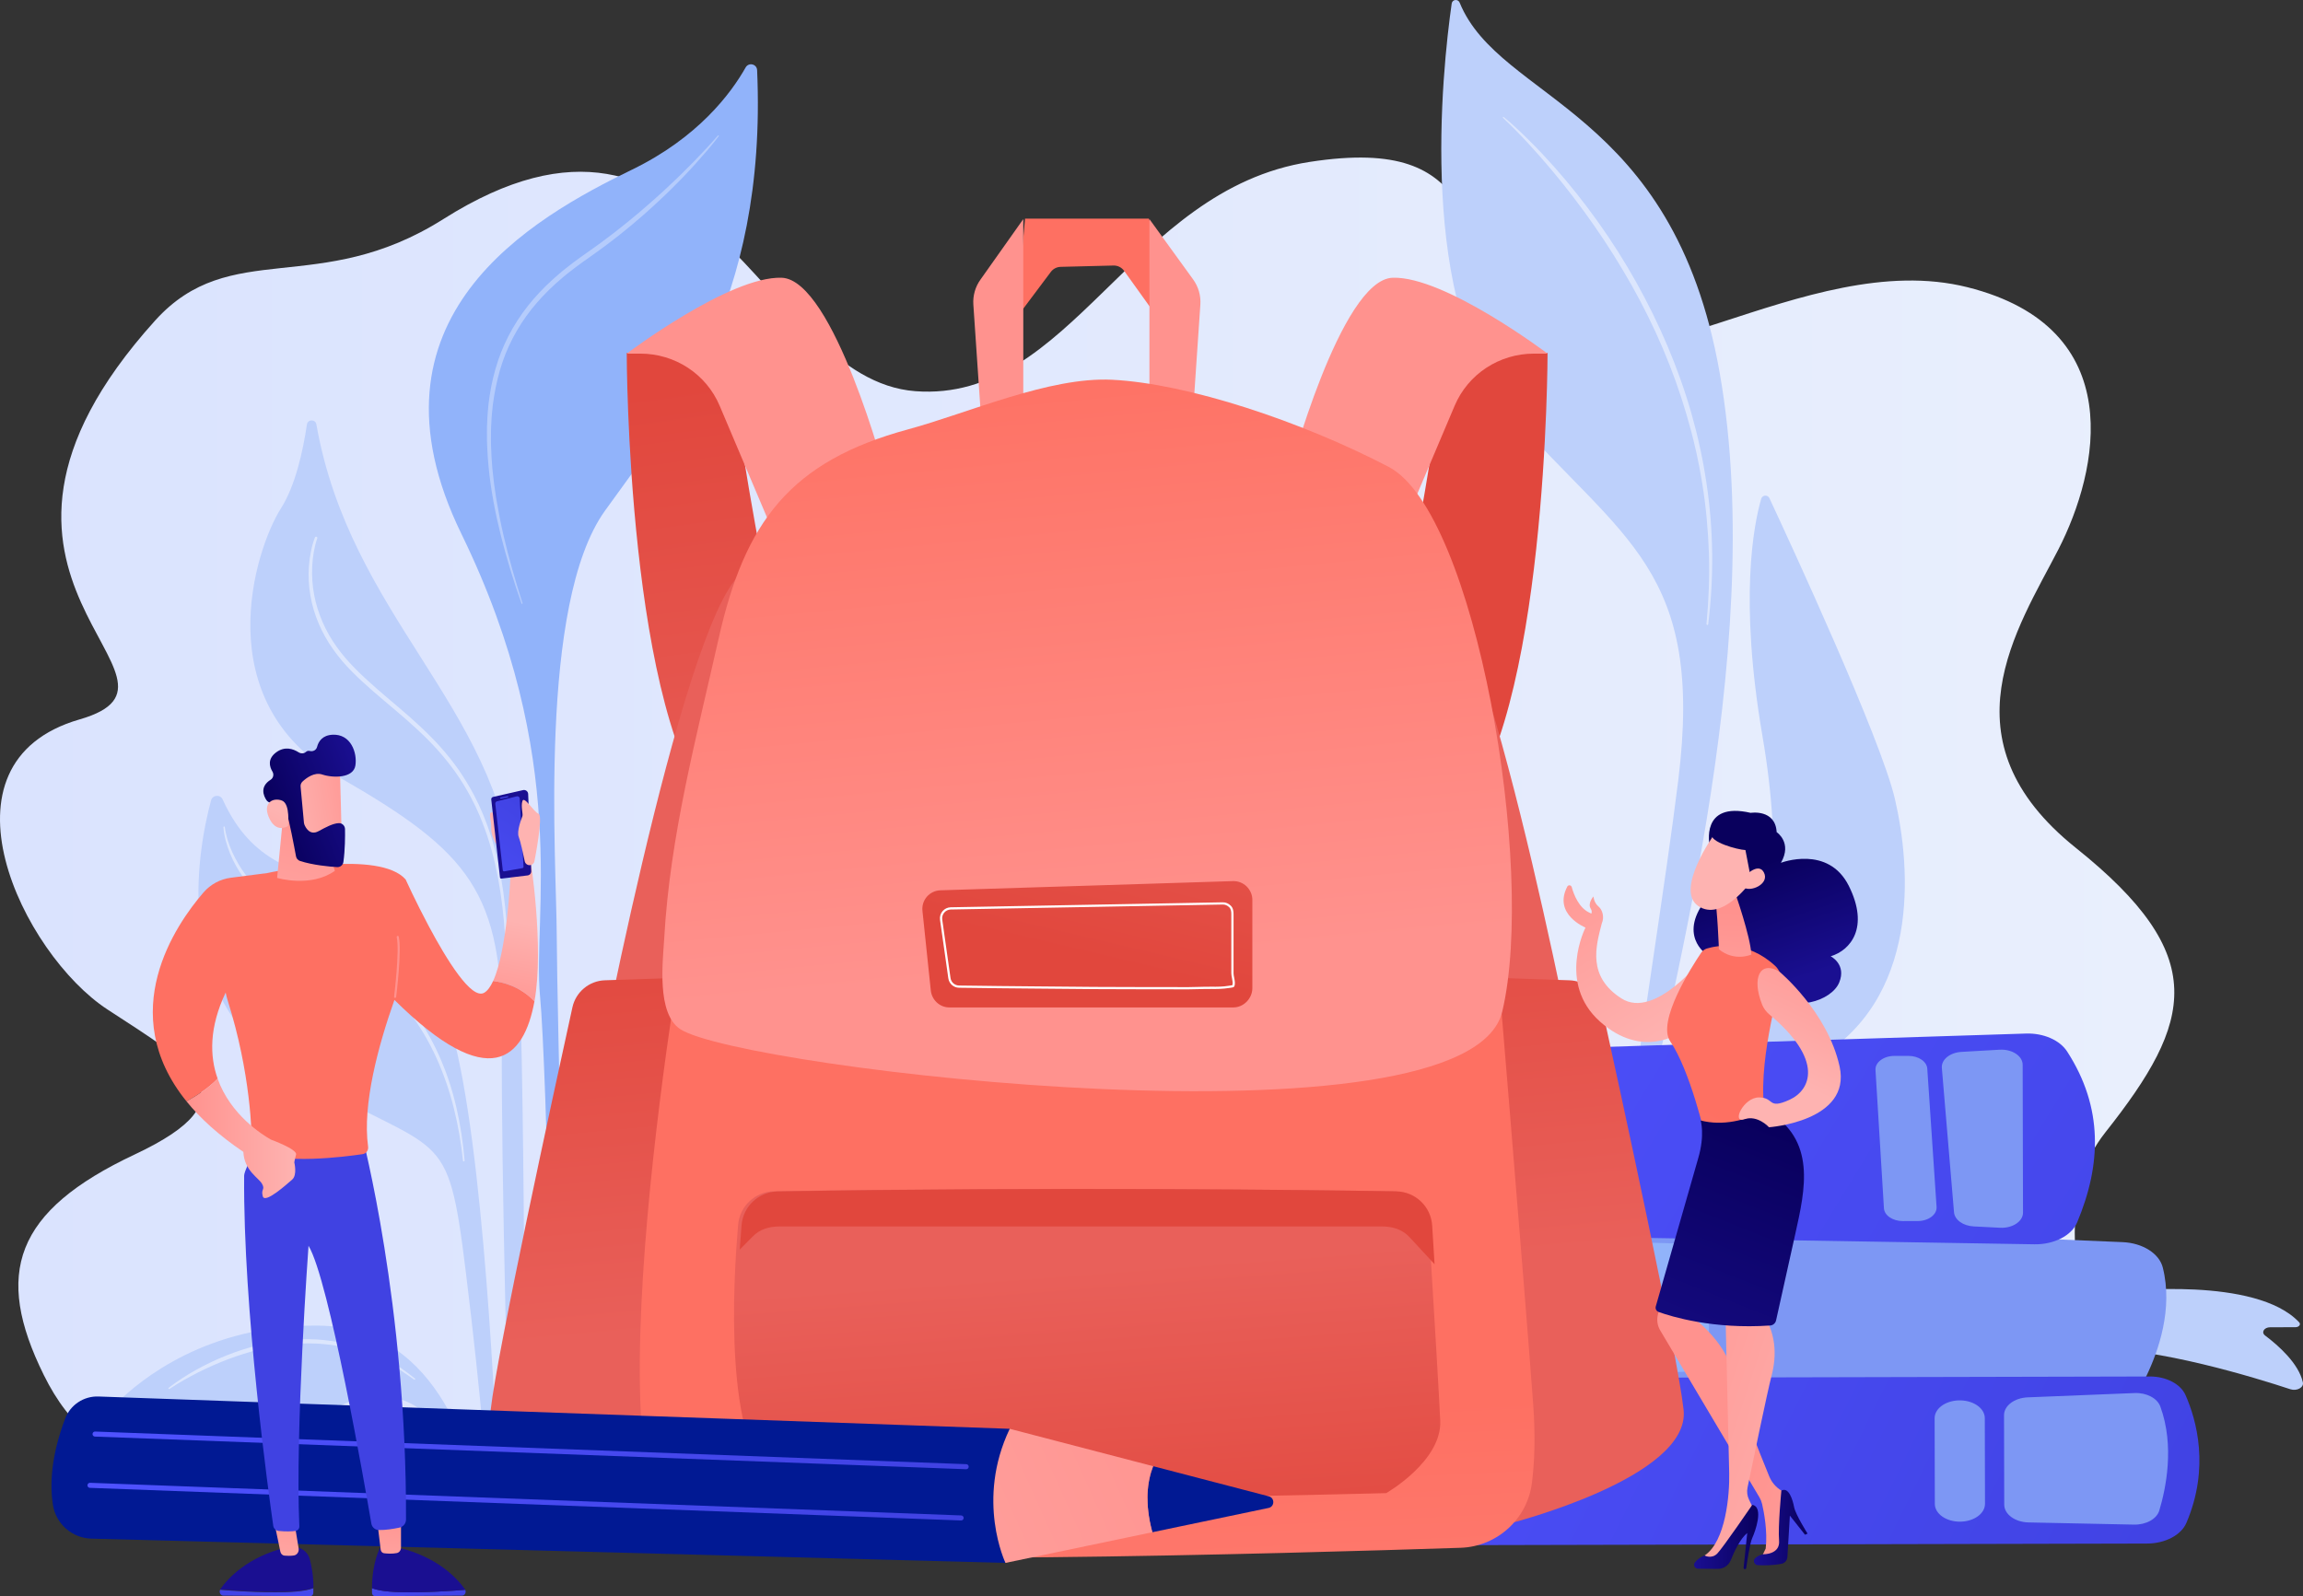 <?xml version="1.0" encoding="utf-8"?>
<!-- Generator: Adobe Illustrator 16.0.0, SVG Export Plug-In . SVG Version: 6.00 Build 0)  -->
<!DOCTYPE svg PUBLIC "-//W3C//DTD SVG 1.1//EN" "http://www.w3.org/Graphics/SVG/1.1/DTD/svg11.dtd">
<svg version="1.1" xmlns="http://www.w3.org/2000/svg" xmlns:xlink="http://www.w3.org/1999/xlink" x="0px" y="0px"
	 width="2081.186px" height="1442.827px" viewBox="0 0 2081.186 1442.827" enable-background="new 0 0 2081.186 1442.827"
	 xml:space="preserve">
<rect x="0" y="0" width="2081.186" height="1442.827" fill="#333333" stroke="none"/>
<g id="Background" display="none">
</g>
<g id="Illustration">
	<g>
		<linearGradient id="SVGID_1_" gradientUnits="userSpaceOnUse" x1="0" y1="756.572" x2="1964.88" y2="756.572">
			<stop  offset="0" style="stop-color:#DAE3FE"/>
			<stop  offset="1" style="stop-color:#E9EFFD"/>
		</linearGradient>
		<path fill="url(#SVGID_1_)" d="M400.58,198.083c-112.659,71.215-192.284,16.223-260.377,91.648
			c-212.427,235.3,56.764,324.481-68.28,360.573c-135.793,39.193-51.316,212.142,25.094,262.128
			c76.411,49.986,133.235,80.057,24.672,131.152s-127.53,107.6-82.009,199.543c45.52,91.943,131.76,120.917,490.159,126.369
			c358.399,5.453,1052.48-6.105,1241.823-58.424c189.344-52.317,51.311-186.934,130.916-287.49
			c79.606-100.556,95.266-159.597-26.652-257.142s-52.463-198.487-15.859-269.681c36.604-71.194,64.761-200.313-82.16-237.143
			c-146.921-36.83-317.75,110.123-391.643,35.47s-41.364-173.664-202.737-148.738c-161.372,24.926-215.634,217.86-356.358,207.247
			C686.444,342.982,639.396,47.12,400.58,198.083z"/>
		<g>
			<g>
				<path fill="#BDD0FB" d="M1319.065,2.373c-1.452-3.562-6.649-2.975-7.192,0.832c-8.529,59.831-31.897,274.359,54.302,371.811
					c100.72,113.869,173.986,140.186,150.454,330.201c-23.284,188.018-86.095,521.422-59.091,620.865
					c0.509,1.875,2.038,3.291,3.952,3.629l0,0c3.166,0.56,6.022-1.973,5.837-5.182c-1.695-29.332-7.417-156.223,12.302-271.852
					c22.469-131.755,119.572-459.822,74.405-715.787C1511.709,97.025,1355.466,91.651,1319.065,2.373z"/>
				<path fill="#BDD0FB" d="M1484.144,1333.715c-2.611-0.461-4.596-2.582-4.866-5.219c-2.895-28.307-16.517-184.877,26.637-268.006
					c47.562-91.619,124.281-176.87,86.8-395.142c-21.234-123.656-7.906-191.068-1.148-214.442c1.022-3.537,5.863-3.937,7.421-0.602
					c19.474,41.717,100.717,217.398,113.382,271.754c14.409,61.838,23.934,182.125-73.498,237.084
					c-95.901,54.095-182.489,191.475-147.878,367.625C1491.792,1330.839,1488.229,1334.437,1484.144,1333.715L1484.144,1333.715z"/>
				
					<linearGradient id="SVGID_2_" gradientUnits="userSpaceOnUse" x1="2078.932" y1="756.294" x2="1743.648" y2="1233.998" gradientTransform="matrix(0.985 0.174 -0.174 0.985 2.616 -244.244)">
					<stop  offset="0" style="stop-color:#CB236D"/>
					<stop  offset="1" style="stop-color:#4C246D"/>
				</linearGradient>
				<path fill="url(#SVGID_2_)" d="M1505.173,1337.432c-2.85-0.504-5.11-2.672-5.713-5.502
					c-5.352-25.117-25.704-145.484,56.681-219.314c85.918-76.996,148.681-82.082,165.455-130.305
					c1.024-2.947,5.235-2.77,5.912,0.275c9.602,43.218,33.321,192.576-80.947,250.155
					c-113.383,57.133-131.219,83.353-133.116,98.679C1512.949,1335.416,1509.139,1338.133,1505.173,1337.432L1505.173,1337.432z"/>
				<path opacity="0.47" fill="#FFFFFF" d="M1358.933,105.775c8.254,6.829,15.973,14.222,23.571,21.744
					c7.595,7.527,14.89,15.353,22.013,23.332c7.101,8,13.959,16.215,20.641,24.573c6.646,8.387,13.075,16.946,19.294,25.658
					c24.805,34.9,45.868,72.489,62.564,111.941c8.344,19.726,15.556,39.94,21.47,60.53c2.891,10.313,5.575,20.687,7.792,31.166
					l0.863,3.922l0.775,3.94c0.51,2.628,1.051,5.25,1.533,7.883c0.901,5.278,1.879,10.542,2.614,15.846
					c3.228,21.169,4.936,42.56,5.212,63.953c0.236,21.394-0.961,42.791-3.584,63.994c-0.054,0.431-0.446,0.737-0.877,0.685
					c-0.424-0.053-0.726-0.432-0.687-0.854v-0.006c2.006-21.2,2.858-42.499,2.21-63.756c-0.748-21.248-2.626-42.457-6.065-63.425
					c-0.788-5.253-1.817-10.465-2.769-15.69c-0.508-2.606-1.074-5.201-1.608-7.801l-0.813-3.899l-0.899-3.88
					c-2.313-10.365-5.092-20.622-8.07-30.811c-5.965-20.379-13.144-40.405-21.483-59.937c-4.139-9.779-8.6-19.422-13.309-28.94
					c-4.711-9.518-9.647-18.925-14.866-28.176c-10.464-18.484-21.742-36.513-33.907-53.939
					c-6.052-8.733-12.328-17.313-18.803-25.742c-6.442-8.456-13.11-16.74-19.947-24.885c-13.719-16.238-28.022-32.073-43.531-46.646
					l-0.012-0.011c-0.207-0.194-0.217-0.518-0.022-0.725C1358.418,105.621,1358.726,105.604,1358.933,105.775z"/>
				<path opacity="0.47" fill="#FFFFFF" d="M1715.037,1022.922c-2.126,7.82-5.217,15.281-8.664,22.584
					c-3.515,7.266-7.44,14.361-11.971,21.072c-4.485,6.739-9.452,13.172-14.89,19.199c-5.422,6.039-11.298,11.688-17.606,16.822
					c-6.309,5.129-12.968,9.86-20.025,13.932c-7.061,4.063-14.431,7.574-22.004,10.567l-11.314,4.157
					c-0.925,0.348-1.867,0.652-2.777,1.035l-2.735,1.138c-1.817,0.771-3.667,1.473-5.435,2.353
					c-7.21,3.225-14.102,7.117-20.669,11.469c-6.556,4.373-12.776,9.247-18.536,14.629c-5.728,5.415-10.992,11.318-15.738,17.62
					c-4.738,6.309-8.989,12.991-12.744,19.956c-3.705,6.992-6.894,14.267-9.614,21.72c-5.521,14.899-8.831,30.562-11.063,46.341
					c-1.032,7.908-1.729,15.867-2.142,23.848c-0.343,7.984-0.452,15.984-0.325,23.99v0.006c0.006,0.359-0.281,0.656-0.641,0.662
					c-0.351,0.005-0.642-0.269-0.661-0.616c-0.44-8.022-0.673-16.065-0.527-24.113c0.183-8.046,0.65-16.092,1.462-24.116
					c0.843-8.021,2.105-16.004,3.799-23.906c1.657-7.91,3.848-15.717,6.486-23.376c2.645-7.657,5.776-15.161,9.456-22.408
					c3.715-7.228,7.991-14.183,12.847-20.724c4.843-6.549,10.234-12.701,16.114-18.357c5.901-5.635,12.319-10.72,19.1-15.246
					c6.782-4.52,13.897-8.557,21.322-11.901c1.823-0.911,3.724-1.64,5.595-2.438l2.815-1.178c0.938-0.396,1.904-0.713,2.855-1.073
					l11.272-4.118c7.356-2.861,14.515-6.225,21.379-10.125c6.859-3.905,13.413-8.35,19.609-13.254
					c6.185-4.919,12.034-10.273,17.478-16.028c5.431-5.767,10.471-11.913,15.113-18.359c4.632-6.454,8.828-13.231,12.633-20.232
					c1.871-3.517,3.645-7.089,5.273-10.729c1.616-3.638,3.196-7.327,4.452-11.087l0.006-0.02c0.093-0.277,0.394-0.428,0.671-0.335
					C1714.961,1022.369,1715.109,1022.653,1715.037,1022.922z"/>
			</g>
			<g>
				<path fill="#BDD0FB" d="M428.739,1362.659c2.889,0,5.092-2.585,4.611-5.433c-4.789-28.34-32.865-157.936-145.921-158.967
					c-100.163-0.912-160.944,49.123-182.13,70.273c-3.785,3.779-2.105,10.256,3.052,11.674c13.678,3.759,36.441,12.91,51.048,34.113
					c22.026,31.973,79.125,26.953,114.701-16.996c35.243-43.536,123.039-69.614,150.059,61.574
					C424.608,1361.08,426.512,1362.659,428.739,1362.659L428.739,1362.659z"/>
				<path fill="#BDD0FB" d="M201.194,722.619c-2.158-4.744-9.112-4.146-10.466,0.887c-12.273,45.639-37.609,181.866,74.38,246.339
					c135.701,78.124,138.976,42.788,155.897,180.341c14.564,118.39,19.533,190.384,20.635,208.145
					c0.151,2.439,2.171,4.329,4.615,4.329l0,0c2.616,0,4.712-2.155,4.623-4.77c-1.28-37.274-10.604-283.599-37.245-404.082
					C366.249,739.509,255.292,841.545,201.194,722.619z"/>
				<path fill="#BDD0FB" d="M285.896,383.585c-0.853-4.822-7.825-4.71-8.543,0.135c-3.606,24.322-10.485,55.365-23.364,75.629
					c-23.9,37.609-67.316,174.565,51.889,242.844c119.205,68.279,148.518,104.421,147.632,235.542
					c-0.809,119.839,6.405,375.574,7.651,418.69c0.101,3.479,2.95,6.233,6.431,6.233l0,0c3.546,0,6.423-2.861,6.434-6.407
					c0.159-56.082,0.948-463.758-9.276-562.543C448.549,637.18,316.555,556.994,285.896,383.585z"/>
				<path fill="#91B3FA" d="M684.195,63.407c-0.245-5.571-7.632-7.305-10.374-2.449c-13.236,23.44-43.024,63.424-102.636,92.364
					c-89.418,43.411-249.891,133.189-154.198,329.328c99.485,203.909,64.17,346.34,71.025,417.647
					c6.348,66.034,13.033,406.28,13.987,456.236c0.065,3.41,2.849,6.126,6.26,6.126l0,0c3.52,0,6.349-2.898,6.26-6.417
					c-1.387-55.102-11.23-447.949-11.41-510.844c-0.193-67.668-16.929-299.216,43.549-383.658
					C605.169,380.048,693.504,275.235,684.195,63.407z"/>
				<path opacity="0.47" fill="#FFFFFF" d="M286.668,486.686c-1.399,3.969-2.363,8.239-3.125,12.458
					c-0.732,4.245-1.196,8.537-1.405,12.837c-0.415,8.6,0.147,17.244,1.745,25.69c3.198,16.896,10.289,32.969,20.311,46.959
					c4.979,7.037,10.649,13.521,16.747,19.684c6.073,6.175,12.481,12.039,19.029,17.771c13.096,11.458,26.751,22.415,39.573,34.41
					c6.403,5.997,12.667,12.174,18.512,18.754c5.856,6.566,11.362,13.452,16.445,20.646c5.004,7.25,9.58,14.784,13.721,22.553
					c1.009,1.955,1.961,3.939,2.944,5.907l1.463,2.958l1.334,3.017l2.66,6.037l2.396,6.144l1.195,3.072
					c0.395,1.026,0.719,2.075,1.082,3.112l2.122,6.239c0.726,2.073,1.268,4.204,1.91,6.304c0.607,2.109,1.262,4.205,1.83,6.325
					l1.586,6.388c0.514,2.133,1.094,4.251,1.498,6.408l1.326,6.442l0.662,3.222c0.203,1.076,0.367,2.16,0.552,3.24
					c3.046,17.268,4.784,34.727,5.669,52.201c0.029,0.58-0.417,1.074-0.998,1.104c-0.576,0.029-1.068-0.41-1.104-0.984l0-0.006
					c-1.095-17.389-3.038-34.728-6.27-51.818c-3.243-17.078-7.713-33.941-14.079-50.082l-2.404-6.041l-2.663-5.93l-1.334-2.963
					l-1.461-2.901c-0.981-1.93-1.931-3.877-2.938-5.793c-4.128-7.614-8.679-14.989-13.645-22.079
					c-5.059-7.025-10.483-13.783-16.264-20.236c-5.771-6.465-11.97-12.548-18.323-18.468c-12.72-11.841-26.356-22.729-39.572-34.229
					c-6.605-5.753-13.104-11.667-19.292-17.928c-6.22-6.21-12.005-12.99-17.094-20.226c-10.228-14.435-17.569-31.094-20.515-48.604
					c-0.786-4.364-1.225-8.784-1.466-13.205c-0.249-4.423-0.203-8.861,0.14-13.274c0.328-4.414,0.917-8.805,1.781-13.144
					c0.89-4.348,1.999-8.594,3.652-12.81c0.225-0.574,0.873-0.856,1.447-0.631c0.561,0.22,0.844,0.844,0.646,1.408L286.668,486.686z
					"/>
				<path opacity="0.47" fill="#FFFFFF" d="M203.145,747.609c0.199,1.947,0.588,3.943,1.032,5.891
					c0.454,1.953,0.96,3.896,1.557,5.811c1.179,3.836,2.621,7.588,4.284,11.235c1.675,3.642,3.533,7.196,5.562,10.647
					c2.07,3.429,4.264,6.783,6.674,9.98c9.627,12.814,21.712,23.648,35.038,32.535c6.662,4.482,13.654,8.376,20.84,12.063
					c7.261,3.703,14.381,7.691,21.37,11.899c13.994,8.39,27.312,17.956,39.655,28.671c6.136,5.4,12.015,11.093,17.599,17.064
					c5.584,5.975,10.784,12.305,15.654,18.869c9.722,13.152,17.896,27.41,24.566,42.307c1.602,3.753,3.264,7.48,4.675,11.311
					c0.713,1.91,1.518,3.787,2.155,5.725l1.998,5.781c0.698,1.916,1.234,3.885,1.84,5.83c0.574,1.955,1.217,3.89,1.733,5.861
					c1.018,3.945,2.164,7.855,3.012,11.84c3.695,15.863,6.139,31.99,7.453,48.189c0.032,0.396-0.264,0.744-0.66,0.775
					c-0.39,0.032-0.733-0.256-0.775-0.642c-1.733-16.097-4.406-32.087-8.35-47.755c-3.905-15.676-9.216-30.979-15.863-45.658
					c-13.376-29.346-33.172-55.588-57.513-76.656c-12.189-10.514-25.346-19.906-39.2-28.154
					c-6.918-4.137-13.971-8.059-21.172-11.703c-7.239-3.728-14.413-7.785-21.193-12.391c-13.571-9.188-25.836-20.533-35.331-33.968
					c-4.724-6.714-8.857-13.876-11.912-21.499c-1.548-3.8-2.863-7.692-3.906-11.657c-1.048-3.97-1.807-7.987-2.05-12.143
					c-0.02-0.339,0.238-0.628,0.576-0.647c0.329-0.02,0.612,0.224,0.646,0.548L203.145,747.609z"/>
				<path opacity="0.47" fill="#FFFFFF" d="M152.419,1254.488c15.899-12.171,33.636-21.771,52.225-29.245
					c9.301-3.732,18.874-6.804,28.612-9.245c9.754-2.387,19.703-3.994,29.717-4.85c5.004-0.512,10.041-0.543,15.066-0.631
					l7.542,0.247c1.258,0.013,2.511,0.13,3.763,0.254l3.757,0.347c9.997,1.038,19.94,2.922,29.501,6.03l3.607,1.089l3.523,1.333
					c2.34,0.911,4.714,1.734,7.021,2.718c4.541,2.138,9.179,4.076,13.476,6.677c8.86,4.708,16.951,10.673,24.77,16.858
					c0.275,0.217,0.321,0.616,0.104,0.891c-0.21,0.266-0.591,0.318-0.864,0.124l-0.028-0.021
					c-8.066-5.75-16.204-11.432-25.096-15.764c-4.316-2.406-8.936-4.171-13.422-6.202c-2.284-0.919-4.632-1.678-6.942-2.525
					l-3.478-1.237l-3.557-0.994c-9.419-2.879-19.186-4.443-28.958-5.363l-3.674-0.301c-1.224-0.109-2.448-0.212-3.679-0.211
					l-7.372-0.164c-4.915,0.139-9.832,0.228-14.729,0.734c-9.796,0.863-19.533,2.488-29.102,4.84
					c-9.573,2.335-18.979,5.347-28.216,8.821c-2.322,0.837-4.599,1.79-6.883,2.728c-2.3,0.9-4.555,1.907-6.819,2.895
					c-4.526,1.982-8.973,4.145-13.406,6.338c-4.387,2.281-8.784,4.56-13.071,7.038c-4.281,2.476-8.538,5.049-12.625,7.804
					l-0.025,0.018c-0.291,0.195-0.685,0.119-0.88-0.172C152.091,1255.066,152.156,1254.691,152.419,1254.488z"/>
				<path opacity="0.33" fill="#FFFFFF" d="M649.502,123.151c-6.468,8.491-13.475,16.515-20.589,24.452
					c-3.544,3.981-7.207,7.851-10.872,11.722c-3.743,3.792-7.407,7.668-11.239,11.375l-5.72,5.59l-5.83,5.476
					c-3.86,3.681-7.848,7.223-11.828,10.774l-2.991,2.657l-3.046,2.593l-6.094,5.188c-2.013,1.752-4.112,3.399-6.18,5.085
					l-6.228,5.028c-4.182,3.315-8.479,6.484-12.713,9.733c-4.268,3.205-8.659,6.246-12.983,9.376
					c-4.326,3.126-8.679,6.052-12.877,9.267c-2.134,1.553-4.199,3.19-6.262,4.831c-1.03,0.822-2.076,1.625-3.093,2.461l-3.019,2.547
					c-8.04,6.801-15.626,14.125-22.514,22.055c-6.889,7.924-13.067,16.457-18.338,25.525c-5.26,9.07-9.683,18.64-13.05,28.588
					c-3.389,9.944-5.784,20.209-7.519,30.588l-1.159,7.813l-0.787,7.866c-0.318,2.618-0.379,5.258-0.539,7.891
					c-0.115,2.635-0.352,5.266-0.322,7.908l-0.076,7.921c-0.021,2.641,0.142,5.282,0.203,7.923
					c0.078,5.287,0.566,10.558,0.924,15.835l0.142,1.979l0.212,1.973l0.431,3.946c0.296,2.63,0.552,5.265,0.882,7.892l1.137,7.863
					c0.387,2.62,0.721,5.249,1.224,7.852c1.792,10.445,3.804,20.862,6.22,31.194c4.762,20.684,10.696,41.1,17.204,61.333
					c0.085,0.262-0.058,0.544-0.32,0.63c-0.258,0.084-0.536-0.055-0.626-0.309c-7.091-20.063-13.375-40.43-18.562-61.102
					c-5.17-20.666-9.239-41.672-11.235-62.955c-0.424-5.326-0.979-10.644-1.121-15.992c-0.094-2.673-0.288-5.342-0.298-8.018
					l-0.018-8.028c-0.061-2.677,0.147-5.352,0.233-8.029c0.13-2.675,0.163-5.356,0.454-8.024l0.708-8.013l1.087-7.978
					c1.621-10.614,4.107-21.113,7.519-31.325c3.414-10.213,7.917-20.064,13.286-29.404c5.379-9.337,11.692-18.127,18.721-26.274
					c7.027-8.154,14.756-15.669,22.921-22.631l3.066-2.607c1.032-0.856,2.092-1.676,3.136-2.517
					c2.092-1.677,4.187-3.351,6.346-4.935c4.239-3.26,8.685-6.313,12.989-9.397c4.301-3.086,8.668-6.082,12.916-9.243
					c4.214-3.206,8.492-6.331,12.655-9.604c4.126-3.32,8.354-6.516,12.432-9.898l6.117-5.073l3.06-2.537l3.004-2.601
					c3.991-3.486,8.057-6.889,11.962-10.475l5.911-5.319l5.809-5.431c3.92-3.573,7.675-7.318,11.513-10.981
					c3.741-3.758,7.552-7.453,11.243-11.265c7.413-7.59,14.666-15.363,21.598-23.389l0.008-0.01
					c0.181-0.209,0.496-0.232,0.705-0.051C649.632,122.644,649.66,122.943,649.502,123.151z"/>
			</g>
		</g>
		<g>
			<g>
				<path fill="#BDD0FB" d="M1918.275,1167.435c0,0,120.422-14.043,159.482,27.897c1.737,1.865-0.227,4.369-3.376,4.377
					l-22.899,0.053c-5.473,0.014-8.282,4.653-4.522,7.476c12.02,9.022,30.28,25.169,34.117,42.327
					c1.024,4.577-5.397,8.165-11.31,6.215c-31.695-10.457-120.518-37.822-178.661-36.631L1918.275,1167.435z"/>
				<path fill="#7D97F4" d="M1918.203,1122.808l-632.892-26.652l0.396,168.599l615.156-1.443c17.694-0.041,33.345-8.1,39.04-20.015
					c10.676-22.336,23.974-60.3,14.579-97.531C1951.279,1133.071,1936.317,1123.57,1918.203,1122.808z"/>
				<path fill="#91B3FA" d="M1519.668,1124.189l-176.47-5.299c-14.625-0.439-26.826,7.889-26.802,18.295l0.199,85.171
					c0.023,10.08,11.539,18.224,25.72,18.191l176.456-0.414c14.182-0.033,25.658-8.231,25.635-18.312l-0.187-79.459
					C1544.197,1132.606,1533.382,1124.601,1519.668,1124.189z"/>
			</g>
			<g>
				
					<linearGradient id="SVGID_3_" gradientUnits="userSpaceOnUse" x1="5127.301" y1="5547.977" x2="4671.699" y2="6470.347" gradientTransform="matrix(0.002 1 -1 0.002 7515.951 -3642.727)">
					<stop  offset="0" style="stop-color:#4042E2"/>
					<stop  offset="1" style="stop-color:#4F52FF"/>
				</linearGradient>
				<path fill="url(#SVGID_3_)" d="M1286.088,1396.801l654.152-1.533c16.323-0.038,30.839-7.604,35.583-18.711
					c21.223-49.689,9.173-92.84-0.791-115.48c-4.416-10.035-17.453-16.863-32.251-16.828l-657.048,1.541L1286.088,1396.801z"/>
				<path fill="#7D97F4" d="M1928.993,1259.225l-96.562,3.89c-12.032,0.485-21.444,7.575-21.424,16.142l0.189,80.862
					c0.02,8.696,9.744,15.8,21.972,16.054l95.292,1.977c10.925,0.227,20.565-5.103,22.852-12.703
					c5.912-19.655,14.035-58.319,0.938-94.055C1949.509,1263.912,1939.854,1258.787,1928.993,1259.225z"/>
				<path fill="#7D97F4" d="M1769.358,1265.881L1769.358,1265.881c-11.884,0.612-21.088,7.657-21.068,16.125l0.182,77.416
					c0.021,9.027,10.469,16.27,23.164,16.058l0,0c12.34-0.206,22.197-7.39,22.177-16.163l-0.182-77.416
					C1793.609,1272.563,1782.462,1265.206,1769.358,1265.881z"/>
			</g>
			<g>
				
					<linearGradient id="SVGID_4_" gradientUnits="userSpaceOnUse" x1="5070.5" y1="5323.849" x2="4396.622" y2="6423.855" gradientTransform="matrix(0.002 1 -1 0.002 7515.951 -3642.727)">
					<stop  offset="0" style="stop-color:#4042E2"/>
					<stop  offset="1" style="stop-color:#4F52FF"/>
				</linearGradient>
				<path fill="url(#SVGID_4_)" d="M1830.867,934.263l-635.215,20.195l0.374,159.705l642.393,10.599
					c17.656,0.291,33.615-7.766,38.665-19.8c21.813-51.983,23.843-103.57-9.037-154.462
					C1861.407,940.223,1846.772,933.758,1830.867,934.263z"/>
				<path fill="#7D97F4" d="M1807.061,948.863l-34.536,1.981c-10.462,0.601-18.337,7.042-17.71,14.488l10.987,130.456
					c0.576,6.849,8.195,12.328,17.823,12.817l23.863,1.213c11.175,0.568,20.687-5.738,20.668-13.702l-0.313-133.651
					C1827.824,954.486,1818.251,948.221,1807.061,948.863z"/>
				<path fill="#7D97F4" d="M1724.533,954.442l-12.607,0.029c-9.733,0.022-17.495,5.803-17.073,12.715l7.626,124.976
					c0.397,6.516,7.954,11.642,17.131,11.62l13.373-0.031c9.763-0.022,17.535-5.837,17.07-12.768l-8.393-124.974
					C1741.225,959.516,1733.682,954.421,1724.533,954.442z"/>
			</g>
		</g>
		<g>
			<g>
				<g>
					<linearGradient id="SVGID_5_" gradientUnits="userSpaceOnUse" x1="615.773" y1="349.13" x2="679.772" y2="825.13">
						<stop  offset="0" style="stop-color:#E1473D"/>
						<stop  offset="1" style="stop-color:#E9605A"/>
					</linearGradient>
					<path fill="url(#SVGID_5_)" d="M566.368,318.998c0,0,0,332.401,82.15,420.635c69.979-69.979,65.415-101.926,65.415-101.926
						S647.934,319,660.604,288.191C586.145,318.998,566.368,318.998,566.368,318.998z"/>
					<linearGradient id="SVGID_6_" gradientUnits="userSpaceOnUse" x1="703.172" y1="-82.042" x2="695.172" y2="103.958">
						<stop  offset="0" style="stop-color:#FE7062"/>
						<stop  offset="1" style="stop-color:#FF928E"/>
					</linearGradient>
					<path fill="url(#SVGID_6_)" d="M706.327,251.055c-47.16-1.521-139.959,68.593-139.959,68.593h12.308
						c31.27,0,59.505,18.384,71.693,47.182l57.479,135.645l92.799-71.799C800.646,430.676,753.486,252.577,706.327,251.055z"/>
				</g>
				<g>
					
						<linearGradient id="SVGID_7_" gradientUnits="userSpaceOnUse" x1="-7577.949" y1="922.133" x2="-7513.949" y2="1398.133" gradientTransform="matrix(-1 0 0 1 -6305.885 0)">
						<stop  offset="0" style="stop-color:#E1473D"/>
						<stop  offset="1" style="stop-color:#E9605A"/>
					</linearGradient>
					<path fill="url(#SVGID_7_)" d="M1398.512,318.998c0,0,0,332.401-82.149,420.635c-69.979-69.979-65.415-101.926-65.415-101.926
						s65.999-318.708,53.328-349.516C1378.735,318.998,1398.512,318.998,1398.512,318.998z"/>
					
						<linearGradient id="SVGID_8_" gradientUnits="userSpaceOnUse" x1="-7559.581" y1="-268.31" x2="-7567.581" y2="-82.31" gradientTransform="matrix(-1 0 0 1 -6305.885 0)">
						<stop  offset="0" style="stop-color:#FE7062"/>
						<stop  offset="1" style="stop-color:#FF928E"/>
					</linearGradient>
					<path fill="url(#SVGID_8_)" d="M1258.553,251.055c47.16-1.521,139.959,68.593,139.959,68.593h-12.307
						c-31.271,0-59.506,18.384-71.694,47.182l-57.479,135.645l-92.799-71.799C1164.233,430.676,1211.394,252.577,1258.553,251.055z"
						/>
				</g>
			</g>
			<g>
				<linearGradient id="SVGID_9_" gradientUnits="userSpaceOnUse" x1="649.765" y1="14.975" x2="628.763" y2="498.023">
					<stop  offset="0" style="stop-color:#E1473D"/>
					<stop  offset="1" style="stop-color:#E9605A"/>
				</linearGradient>
				<path fill="url(#SVGID_9_)" d="M530.618,1014.986c3.042-15.213,83.671-447.259,138.437-495.94
					c0,284.481,12.17,512.673,12.17,512.673L530.618,1014.986z"/>
				<linearGradient id="SVGID_10_" gradientUnits="userSpaceOnUse" x1="1396.33" y1="47.434" x2="1375.328" y2="530.482">
					<stop  offset="0" style="stop-color:#E1473D"/>
					<stop  offset="1" style="stop-color:#E9605A"/>
				</linearGradient>
				<path fill="url(#SVGID_10_)" d="M1434.262,1014.986c-3.043-15.213-83.671-447.259-138.437-495.94
					c0,284.481-12.171,512.673-12.171,512.673L1434.262,1014.986z"/>
			</g>
			<g>
				<linearGradient id="SVGID_11_" gradientUnits="userSpaceOnUse" x1="987.898" y1="196.389" x2="987.135" y2="66.509">
					<stop  offset="0" style="stop-color:#FE7062"/>
					<stop  offset="1" style="stop-color:#FF928E"/>
				</linearGradient>
				<path fill="url(#SVGID_11_)" d="M1038.161,197.648H926.347l-8.367,90.339l31.672-42.243c2.095-2.801,5.357-4.437,8.854-4.526
					l47.741-1.199c3.785-0.097,7.372,1.701,9.578,4.779l31.084,43.386l11.789-33.668L1038.161,197.648z"/>
				<g>
					<linearGradient id="SVGID_12_" gradientUnits="userSpaceOnUse" x1="1071.738" y1="-76.393" x2="1065.738" y2="111.607">
						<stop  offset="0" style="stop-color:#FE7062"/>
						<stop  offset="1" style="stop-color:#FF928E"/>
					</linearGradient>
					<path fill="url(#SVGID_12_)" d="M1078.154,252.499l-39.43-54.444v168.863l38.511,19.016l7.511-110.614
						C1085.299,267.174,1082.966,259.095,1078.154,252.499z"/>
					
						<linearGradient id="SVGID_13_" gradientUnits="userSpaceOnUse" x1="-6850.321" y1="-203.735" x2="-6856.321" y2="-15.735" gradientTransform="matrix(-1 0 0 1 -5962.225 0)">
						<stop  offset="0" style="stop-color:#FE7062"/>
						<stop  offset="1" style="stop-color:#FF928E"/>
					</linearGradient>
					<path fill="url(#SVGID_13_)" d="M886.196,252.499l38.529-54.444v168.863l-37.609,19.016l-7.511-110.614
						C879.052,267.174,881.385,259.095,886.196,252.499z"/>
				</g>
			</g>
			<g>
				<linearGradient id="SVGID_14_" gradientUnits="userSpaceOnUse" x1="528.648" y1="835.609" x2="562.875" y2="1208.685">
					<stop  offset="0" style="stop-color:#E1473D"/>
					<stop  offset="1" style="stop-color:#E9605A"/>
				</linearGradient>
				<path fill="url(#SVGID_14_)" d="M546.619,886.119c-14.206,0.475-26.283,10.549-29.332,24.432
					c-16.693,75.994-68.12,312.191-73.844,363.709c-6.845,61.609,158.309,103.125,158.309,103.125l57.323-495.023L546.619,886.119z"
					/>
				<linearGradient id="SVGID_15_" gradientUnits="userSpaceOnUse" x1="1384.157" y1="757.122" x2="1418.384" y2="1130.198">
					<stop  offset="0" style="stop-color:#E1473D"/>
					<stop  offset="1" style="stop-color:#E9605A"/>
				</linearGradient>
				<path fill="url(#SVGID_15_)" d="M1418.261,886.119c14.206,0.475,26.283,10.549,29.332,24.432
					c16.693,75.994,68.12,312.191,73.844,363.709c6.846,61.609-158.31,103.125-158.31,103.125l-57.322-495.023L1418.261,886.119z"/>
			</g>
			<linearGradient id="SVGID_16_" gradientUnits="userSpaceOnUse" x1="982.794" y1="1282.156" x2="1012.788" y2="1924.03">
				<stop  offset="0" style="stop-color:#FE7062"/>
				<stop  offset="1" style="stop-color:#FF928E"/>
			</linearGradient>
			<path fill="url(#SVGID_16_)" d="M1385.547,1269.732c-6.845-94.731-37.649-464.385-37.649-464.385L622.28,821.021
				c0,0-99.259,552.498,0,576.456c82.946,20.021,547.23,6.581,697.599,1.622c32.949-1.086,60.309-25.906,64.482-58.609
				C1386.696,1322.191,1387.654,1298.885,1385.547,1269.732z"/>
			<linearGradient id="SVGID_17_" gradientUnits="userSpaceOnUse" x1="932.144" y1="307.174" x2="986.149" y2="874.23">
				<stop  offset="0" style="stop-color:#FE7062"/>
				<stop  offset="1" style="stop-color:#FF928E"/>
			</linearGradient>
			<path fill="url(#SVGID_17_)" d="M1005.031,343.279c-56.816-2.841-129.888,30.051-184.277,44.798
				C714.132,416.986,673.13,471.64,649.469,576.964c-20.225,90.031-44.02,178.679-49.235,271.288
				c-1.149,20.398-7.218,67.805,14.607,82.104c54.764,35.859,711.927,113.549,742.73-15.998
				c30.805-129.547-23.959-451.283-102.682-492.355C1176.168,380.929,1073.486,346.702,1005.031,343.279z"/>
			<linearGradient id="SVGID_18_" gradientUnits="userSpaceOnUse" x1="998.215" y1="1437.535" x2="976.215" y2="1147.536">
				<stop  offset="0" style="stop-color:#E1473D"/>
				<stop  offset="1" style="stop-color:#E9605A"/>
			</linearGradient>
			<path fill="url(#SVGID_18_)" d="M1252.726,1349.676c0,0-451.822,12.163-533.972,0c-58.737-8.717-58.372-144.195-53.375-220.73
				c0.525-8.01,1.095-15.357,1.644-21.86c1.46-16.909,15.517-29.962,32.472-30.259c249.826-4.153,478.544-1.301,559.096,0
				c17.319,0.273,31.49,13.76,32.54,31.057c0.616,10.064,1.369,21.998,2.146,34.891l0.022,0.023
				c3.194,52.188,7.257,119.984,8.215,141.457C1303.133,1320.764,1252.726,1349.676,1252.726,1349.676z"/>
			<linearGradient id="SVGID_19_" gradientUnits="userSpaceOnUse" x1="978.719" y1="1064.066" x2="946.718" y2="444.058">
				<stop  offset="0" style="stop-color:#E1473D"/>
				<stop  offset="1" style="stop-color:#E9605A"/>
			</linearGradient>
			<path fill="url(#SVGID_19_)" d="M1296.388,1142.773l-22.271-24.091c-6.298-7.142-15.357-10.034-24.873-10.034H704.204
				c-9.104,0-17.822,2.55-24.097,9.19l-11.615,11.702c0.525-8.01,1.095-15.654,1.644-22.158
				c1.46-16.909,15.517-30.111,32.472-30.408c249.826-4.152,478.543-1.375,559.095-0.074c17.32,0.273,31.49,13.723,32.541,31.021
				C1294.858,1117.983,1295.611,1129.881,1296.388,1142.773z"/>
			<linearGradient id="SVGID_20_" gradientUnits="userSpaceOnUse" x1="980.848" y1="864.885" x2="1046.847" y2="584.885">
				<stop  offset="0" style="stop-color:#E1473D"/>
				<stop  offset="1" style="stop-color:#E9605A"/>
			</linearGradient>
			<path fill="url(#SVGID_20_)" d="M1126.457,801.182c-3.259-3.158-7.743-4.859-12.279-4.717l-264.403,8.314
				c-4.658,0.146-9.067,2.226-12.13,5.738c-3.063,3.514-4.537,8.143-4.048,12.777l7.551,72.028
				c0.899,8.532,8.089,15.325,16.669,15.325h256.804c9.26,0,17.104-8.139,17.104-17.398v-80.027
				C1131.725,808.685,1129.716,804.34,1126.457,801.182z"/>
			<path fill="#FFFFFF" d="M1069.83,894.301c-2.847,0-5.691-0.015-8.475-0.03c-4.191-0.022-8.527-0.045-12.784-0.016
				c-8.619,0.06-18.063,0.041-28.869-0.053c-5.532-0.047-11.063-0.057-16.597-0.066c-4.691-0.008-9.383-0.016-14.074-0.047
				c-4.78-0.031-9.561-0.082-14.342-0.132c-5.396-0.057-10.793-0.112-16.189-0.143c-9.996-0.057-19.801-0.145-29.144-0.262
				c-5.118-0.064-10.236-0.107-15.354-0.149c-3.601-0.03-7.201-0.061-10.801-0.098c-3.417-0.035-6.834-0.084-10.251-0.132
				c-3.704-0.053-7.407-0.105-11.111-0.141c-5.042-0.049-10.082-0.109-15.123-0.173c-4.948-0.063-9.043-3.658-9.737-8.551
				l-7.486-52.83c-0.4-2.824,0.432-5.688,2.282-7.859s4.547-3.445,7.399-3.498l245.757-4.484c2.759-0.033,5.175,0.951,7.324,3.062
				c2.176,2.137,2.47,5.058,2.47,7.634v53.474c0,1.14,0.275,2.516,0.565,3.974c0.548,2.746,1.115,5.586,0.097,7.85
				c-0.343,0.759-1.295,0.992-4.18,1.355c-0.254,0.032-0.455,0.057-0.564,0.075c-5.457,0.913-10.804,0.93-15.813,0.874
				c-4.01-0.053-8.1,0.064-12.052,0.173c-2.923,0.08-5.944,0.163-8.923,0.182C1072.519,894.298,1071.174,894.301,1069.83,894.301z
				 M1052.895,892.241c2.846,0,5.69,0.015,8.473,0.029c4.09,0.022,8.321,0.046,12.477,0.019c2.957-0.019,5.968-0.101,8.88-0.181
				c3.973-0.108,8.078-0.221,12.13-0.174c4.919,0.059,10.165,0.041,15.459-0.847c0.127-0.021,0.355-0.051,0.645-0.087
				c0.551-0.069,2.106-0.265,2.711-0.454c0.6-1.673,0.123-4.062-0.34-6.375c-0.31-1.558-0.604-3.028-0.604-4.365v-53.474
				c0-2.269-0.227-4.592-1.871-6.206c-1.747-1.714-3.672-2.531-5.887-2.489l-245.757,4.484l-0.018-1l0.018,1
				c-2.279,0.041-4.435,1.061-5.913,2.795c-1.479,1.735-2.144,4.024-1.824,6.281l7.486,52.83c0.554,3.909,3.827,6.782,7.782,6.832
				c5.039,0.063,10.078,0.124,15.117,0.173c3.707,0.035,7.413,0.088,11.12,0.141c3.414,0.049,6.829,0.097,10.243,0.132
				c3.599,0.037,7.198,0.067,10.797,0.098c5.121,0.043,10.242,0.085,15.363,0.149c9.337,0.117,19.138,0.205,29.129,0.262
				c5.4,0.03,10.799,0.087,16.199,0.143c4.778,0.051,9.557,0.101,14.335,0.132c4.688,0.031,9.376,0.039,14.064,0.047
				c5.537,0.01,11.074,0.02,16.61,0.066c10.796,0.093,20.228,0.112,28.837,0.053
				C1049.998,892.245,1051.447,892.241,1052.895,892.241z"/>
		</g>
		<g>
			
				<linearGradient id="SVGID_21_" gradientUnits="userSpaceOnUse" x1="5183.82" y1="810.339" x2="5045.311" y2="980.616" gradientTransform="matrix(-0.992 -0.125 -0.125 0.992 6647.588 595.591)">
				<stop  offset="0" style="stop-color:#FF928E"/>
				<stop  offset="1" style="stop-color:#FEB3B1"/>
			</linearGradient>
			<path fill="url(#SVGID_21_)" d="M1416.35,801.404c0.901-1.725,3.452-1.453,3.973,0.422c1.929,6.939,6.594,19.047,16.384,23.346
				c0.493,0.217,0.96,0.436,1.412,0.656c0.444-1.331,0.45-2.877-0.613-4.502c-3.044-4.652,2.451-11.005,2.451-11.005
				s0.363,5.595,4.616,9.118c3.664,3.035,5.422,9.787,2.919,15.327c-5.299,20.581-13.233,47.802,17.674,67.688
				s74.433-37.53,74.433-37.53l-21.603,68.484c0,0-33.345,24.606-72.129-9.994c-38.785-34.601-13.078-84.947-13.078-84.947
				S1403.206,826.533,1416.35,801.404z"/>
			<linearGradient id="SVGID_22_" gradientUnits="userSpaceOnUse" x1="1586.96" y1="781.645" x2="1622.958" y2="886.641">
				<stop  offset="0" style="stop-color:#09005D"/>
				<stop  offset="1" style="stop-color:#1A0F91"/>
			</linearGradient>
			<path fill="url(#SVGID_22_)" d="M1545.01,764.301c0,0-8.954-40.165,37.055-29.533c0,0,22.333-3.648,23.469,17.431
				c0,0,14.396,9.485,3.855,27.728c0,0,42.783-16.525,61.424,20.975s1.506,58.135-16.456,63.509c0,0,14.553,7.308,7.664,23.806
				c-6.889,16.5-41.773,28.13-62.381,8.066c0,0-58.638,7.748-57.464-33.67c0,0-27.272-17.611,1.372-51.841
				C1572.193,776.541,1545.01,764.301,1545.01,764.301z"/>
			<linearGradient id="SVGID_23_" gradientUnits="userSpaceOnUse" x1="1538.421" y1="997.135" x2="1328.4" y2="1402.175">
				<stop  offset="0" style="stop-color:#FE7062"/>
				<stop  offset="1" style="stop-color:#FF928E"/>
			</linearGradient>
			<path fill="url(#SVGID_23_)" d="M1542.483,857.401c9.245-2.772,36.164-7.889,61.769,15.74c4.343,4.007,6.118,10.097,4.569,15.8
				c-6.878,25.318-25.022,100.122-9.112,132.488c0,0-28.037,30.906-58.625,5.996c0,0-13.724-59.813-31.699-86.071
				c-12.41-18.128,19.789-68.075,27.936-80.142C1538.554,859.387,1540.372,858.034,1542.483,857.401z"/>
			<linearGradient id="SVGID_24_" gradientUnits="userSpaceOnUse" x1="1566.7" y1="824.72" x2="1560.7" y2="983.711">
				<stop  offset="0" style="stop-color:#FF928E"/>
				<stop  offset="1" style="stop-color:#FEB3B1"/>
			</linearGradient>
			<path fill="url(#SVGID_24_)" d="M1568.011,807.1c0,0,13.673,38.675,14.701,55.737c0,0-15.111,6.871-29.351-4.728
				c0,0-1.494-38.629-3.653-45.547L1568.011,807.1z"/>
			
				<linearGradient id="SVGID_25_" gradientUnits="userSpaceOnUse" x1="-6488.888" y1="-1088.305" x2="-6502.387" y2="-1019.309" gradientTransform="matrix(0.96 0.279 -0.279 0.96 8849.455 1001.469)">
				<stop  offset="0" style="stop-color:#FF928E"/>
				<stop  offset="1" style="stop-color:#FEB3B1"/>
			</linearGradient>
			<path fill="url(#SVGID_25_)" d="M1549.019,754.366c0,0-35.763,50.048-14.385,64.585c21.377,14.537,46.836-21.029,46.836-21.029
				s8.298-27.394-0.379-36.686C1572.414,751.943,1549.019,754.366,1549.019,754.366z"/>
			<linearGradient id="SVGID_26_" gradientUnits="userSpaceOnUse" x1="1580.159" y1="783.979" x2="1616.157" y2="888.972">
				<stop  offset="0" style="stop-color:#09005D"/>
				<stop  offset="1" style="stop-color:#1A0F91"/>
			</linearGradient>
			<path fill="url(#SVGID_26_)" d="M1565.571,742.406c0,0-16.429,3.893-18.731,11.326s23.298,14.327,30.472,14.664l5.779,29.997
				c0,0,17.086-28.219,10.318-44.516C1586.641,737.58,1565.571,742.406,1565.571,742.406z"/>
			
				<linearGradient id="SVGID_27_" gradientUnits="userSpaceOnUse" x1="-6462.959" y1="-1083.167" x2="-6476.458" y2="-1014.172" gradientTransform="matrix(0.96 0.279 -0.279 0.96 8849.455 1001.469)">
				<stop  offset="0" style="stop-color:#FF928E"/>
				<stop  offset="1" style="stop-color:#FEB3B1"/>
			</linearGradient>
			<path fill="url(#SVGID_27_)" d="M1574.537,794.239c0,0,13.92-16.121,19.456-5.611c5.537,10.51-12.529,18.399-18.783,13.24
				L1574.537,794.239z"/>
			<linearGradient id="SVGID_28_" gradientUnits="userSpaceOnUse" x1="1587.217" y1="1293.773" x2="1806.206" y2="1364.27">
				<stop  offset="0" style="stop-color:#FF928E"/>
				<stop  offset="1" style="stop-color:#FEB3B1"/>
			</linearGradient>
			<path fill="url(#SVGID_28_)" d="M1505.376,1153.01c0.105,2.715-4.662,24.254-7.257,35.742c-1.044,4.623-0.316,9.461,2.037,13.573
				l89.856,151.233c1.087,1.83,1.878,3.811,2.359,5.884c1.646,7.097,5.062,24.49,3.278,40.313l-4.648,9.654l20.104-4.564
				l4.374-53.988l-5.691-3.471c-4.917-2.998-8.745-7.479-10.938-12.805c-8.125-19.736-28.302-69.977-33.503-94.46
				c-5.911-27.826-36.812-50.427-36.812-50.427l5.429-12.834L1505.376,1153.01z"/>
			
				<linearGradient id="SVGID_29_" gradientUnits="userSpaceOnUse" x1="4868.042" y1="1378.893" x2="4916.293" y2="1378.893" gradientTransform="matrix(-1 -0.009 -0.009 1 6514.638 48.487)">
				<stop  offset="0" style="stop-color:#09005D"/>
				<stop  offset="1" style="stop-color:#1A0F91"/>
			</linearGradient>
			<path fill="url(#SVGID_29_)" d="M1633.448,1386.268c0,0-10.855-17.211-12.133-23.912c-1.277-6.699-4.833-18.531-11.526-14.969
				c0,0-3.154,32.546-2.067,45.264c1.088,12.717-14.376,12.308-14.376,12.308s-4.262,0.599-7.383,3.72
				c-2.155,2.154-0.614,5.893,2.428,6.088c5.06,0.326,13.098,0.412,21.537-1.219c2.95-0.57,5.137-3.08,5.314-6.079l2.229-37.458
				l13.694,17.292L1633.448,1386.268z"/>
			
				<linearGradient id="SVGID_30_" gradientUnits="userSpaceOnUse" x1="5067.986" y1="1250.728" x2="4821.111" y2="1329.671" gradientTransform="matrix(-1 -0.009 -0.009 1 6514.638 48.487)">
				<stop  offset="0" style="stop-color:#FF928E"/>
				<stop  offset="1" style="stop-color:#FEB3B1"/>
			</linearGradient>
			<path fill="url(#SVGID_30_)" d="M1559.056,1177.1c0,0,3.169,135.277,3.599,154.49c0.429,19.213-3.034,61.79-22.295,74.517
				l8.381,6.205c0,0,10.475-8.901,20.707-26.034c11.494-19.246,14.971-22.763,14.971-22.763l-3.814-7.812
				c-1.67-3.42-2.161-7.288-1.392-11.016c4.156-20.145,18.041-87.147,21.828-101.577c4.472-17.032,4.789-39.778-10.765-58.818
				C1574.721,1165.252,1559.056,1177.1,1559.056,1177.1z"/>
			
				<linearGradient id="SVGID_31_" gradientUnits="userSpaceOnUse" x1="4912.776" y1="1387.607" x2="4970.296" y2="1387.607" gradientTransform="matrix(-1 -0.009 -0.009 1 6514.638 48.487)">
				<stop  offset="0" style="stop-color:#09005D"/>
				<stop  offset="1" style="stop-color:#1A0F91"/>
			</linearGradient>
			<path fill="url(#SVGID_31_)" d="M1576.841,1418.408c0.598,0.006,1.106-0.422,1.189-1.014c0.642-4.51,3.31-22.591,5.493-27.272
				c2.501-5.361,10.671-27.929-0.004-29.845c0,0-26.541,38.775-31.635,44.004c-5.096,5.227-11.525,1.825-11.525,1.825
				s-4.963,1.467-8.707,6.251c-1.781,2.276-0.122,5.619,2.77,5.646l17.876,0.17c5.191,0.05,9.861-3.104,11.791-7.924
				c3.146-7.859,8.553-19.388,14.853-24.502l-3.273,31.346C1575.595,1417.792,1576.139,1418.402,1576.841,1418.408
				L1576.841,1418.408z"/>
			<linearGradient id="SVGID_32_" gradientUnits="userSpaceOnUse" x1="1605.023" y1="1017.225" x2="1485.011" y2="1320.256">
				<stop  offset="0" style="stop-color:#09005D"/>
				<stop  offset="1" style="stop-color:#1A0F91"/>
			</linearGradient>
			<path fill="url(#SVGID_32_)" d="M1536.853,1012.841c0,0,4.028,12.839-2.16,33.988l-38.391,134.063
				c-0.604,2.105,0.533,4.311,2.596,5.051c11.483,4.121,49.233,15.771,100.766,12.219c2.594-0.18,4.77-2.017,5.334-4.555
				c3.396-15.284,14.98-67.431,17.366-78.145c9.089-40.827,19.237-84.855-25.408-111.479
				C1576.379,1012.798,1557.188,1017.992,1536.853,1012.841z"/>
			<linearGradient id="SVGID_33_" gradientUnits="userSpaceOnUse" x1="1664.758" y1="845.606" x2="1607.76" y2="973.1">
				<stop  offset="0" style="stop-color:#FF928E"/>
				<stop  offset="1" style="stop-color:#FEB3B1"/>
			</linearGradient>
			<path fill="url(#SVGID_33_)" d="M1607.916,878.193c0,0,43.681,36.301,54.521,85.904s-63.828,54.875-63.828,54.875
				s-10.137-11.318-22.171-7.281c-12.034,4.036-0.932-19.756,13.148-19.693s7.558,11.196,27.476,2.174
				c19.403-8.789,31.396-35.971-18.109-77.175c-2.869-2.388-5.159-5.433-6.538-8.903
				C1582.797,883.885,1590.425,868.014,1607.916,878.193z"/>
		</g>
		<g>
			<g>
				<path fill="#011993" d="M88.989,1262.344l823.48,29.211l-3.832,121.205l-826.071-21.943
					c-17.545-0.465-32.187-13.456-34.813-30.81c-2.697-17.826-1.792-43.651,11.149-77.741
					C63.609,1269.871,75.74,1261.873,88.989,1262.344z"/>
				<g>
					<path fill="#011993" d="M1146.63,1352.594l-104.553-27.254c-5.331,13.766-7.869,33.298-0.727,59.689l105.022-21.943
						C1151.949,1361.922,1152.142,1354.031,1146.63,1352.594z"/>
					
						<linearGradient id="SVGID_34_" gradientUnits="userSpaceOnUse" x1="1431.432" y1="256.325" x2="882.246" y2="820.724" gradientTransform="matrix(0.93 0.368 -0.368 0.93 -115.261 508.058)">
						<stop  offset="0" style="stop-color:#FF928E"/>
						<stop  offset="1" style="stop-color:#FEB3B1"/>
					</linearGradient>
					<path fill="url(#SVGID_34_)" d="M912.47,1291.555c-30.901,64.67-3.832,121.205-3.832,121.205l132.713-27.73
						c-7.143-26.392-4.604-45.924,0.727-59.689L912.47,1291.555z"/>
				</g>
			</g>
			
				<linearGradient id="SVGID_35_" gradientUnits="userSpaceOnUse" x1="1096.532" y1="272.808" x2="600.9" y2="782.17" gradientTransform="matrix(0.93 0.368 -0.368 0.93 -115.261 508.058)">
				<stop  offset="0" style="stop-color:#4042E2"/>
				<stop  offset="1" style="stop-color:#4F52FF"/>
			</linearGradient>
			<path fill="url(#SVGID_35_)" d="M85.058,1298.418c-0.875-0.346-1.478-1.213-1.439-2.206c0.046-1.26,1.106-2.241,2.365-2.194
				l787.236,29.499c1.263,0.05,2.244,1.106,2.193,2.364c-0.045,1.26-1.106,2.242-2.364,2.194l-787.236-29.499
				C85.546,1298.566,85.292,1298.512,85.058,1298.418z"/>
			
				<linearGradient id="SVGID_36_" gradientUnits="userSpaceOnUse" x1="1109.348" y1="317.569" x2="613.715" y2="826.932" gradientTransform="matrix(0.93 0.368 -0.368 0.93 -115.261 508.058)">
				<stop  offset="0" style="stop-color:#4042E2"/>
				<stop  offset="1" style="stop-color:#4F52FF"/>
			</linearGradient>
			<path fill="url(#SVGID_36_)" d="M80.485,1344.754c-0.874-0.346-1.478-1.213-1.438-2.207c0.046-1.26,1.106-2.241,2.365-2.193
				l787.236,29.496c1.263,0.051,2.243,1.104,2.194,2.365c-0.046,1.26-1.106,2.242-2.365,2.193L81.24,1344.912
				C80.974,1344.902,80.72,1344.848,80.485,1344.754z"/>
		</g>
		<g>
			
				<linearGradient id="SVGID_37_" gradientUnits="userSpaceOnUse" x1="540.108" y1="914.529" x2="557.108" y2="826.529" gradientTransform="matrix(1 0 0 1 -123.206 0)">
				<stop  offset="0" style="stop-color:#FF928E"/>
				<stop  offset="1" style="stop-color:#FEB3B1"/>
			</linearGradient>
			<path fill="url(#SVGID_37_)" d="M447.57,761.732c0,0-4.076-7.373-3.638-13.304c0.438-5.932-3.258-14.644,0.675-13.999
				c3.934,0.645,4.745,0.119,5.813,7.236C451.489,748.785,461.091,775.037,447.57,761.732z"/>
			<g>
				
					<linearGradient id="SVGID_38_" gradientUnits="userSpaceOnUse" x1="-2466.995" y1="1396.504" x2="-2680.049" y2="1563.794" gradientTransform="matrix(-1 0 0 1 -2279.086 0)">
					<stop  offset="0" style="stop-color:#4042E2"/>
					<stop  offset="1" style="stop-color:#4F52FF"/>
				</linearGradient>
				<path fill="url(#SVGID_38_)" d="M257.621,1439.229c14.328-0.4,21.738-2.088,25.569-3.654c0.009,1.424,0,2.875-0.045,4.377
					c-0.05,1.604-1.238,2.886-2.7,2.876l-78.667-0.508c-2.51-0.017-3.978-2.928-2.89-5.229
					C209.203,1437.941,235.473,1439.848,257.621,1439.229z"/>
				
					<linearGradient id="SVGID_39_" gradientUnits="userSpaceOnUse" x1="413.484" y1="1218.781" x2="384.985" y2="1344.777" gradientTransform="matrix(1 0 0 1 -123.206 0)">
					<stop  offset="0" style="stop-color:#09005D"/>
					<stop  offset="1" style="stop-color:#1A0F91"/>
				</linearGradient>
				<path fill="url(#SVGID_39_)" d="M279.833,1409.065c-1.802-6.396-7.708-10.736-14.351-10.526l-6.57,0.207
					c-34.965,8.384-52.66,27.714-59.607,37.422c-0.135,0.188-0.216,0.393-0.312,0.593c10.315,0.853,36.585,2.759,58.733,2.14
					c14.328-0.402,21.738-2.089,25.569-3.654C283.23,1424.061,281.58,1415.27,279.833,1409.065z"/>
			</g>
			
				<linearGradient id="SVGID_40_" gradientUnits="userSpaceOnUse" x1="386.453" y1="1350.719" x2="375.266" y2="1448.349" gradientTransform="matrix(1 0 0 1 -123.206 0)">
				<stop  offset="0" style="stop-color:#FF928E"/>
				<stop  offset="1" style="stop-color:#FEB3B1"/>
			</linearGradient>
			<path fill="url(#SVGID_40_)" d="M247.866,1376.176l5.494,26.45c0.403,1.938,1.892,3.39,3.696,3.559
				c2.208,0.207,5.351,0.329,8.512-0.136c2.835-0.416,4.809-3.297,4.306-6.389l-3.819-23.484H247.866z"/>
			<g>
				
					<linearGradient id="SVGID_41_" gradientUnits="userSpaceOnUse" x1="554.626" y1="1396.504" x2="341.57" y2="1563.796" gradientTransform="matrix(1 0 0 1 -123.206 0)">
					<stop  offset="0" style="stop-color:#4042E2"/>
					<stop  offset="1" style="stop-color:#4F52FF"/>
				</linearGradient>
				<path fill="url(#SVGID_41_)" d="M361.707,1439.229c-14.327-0.4-21.738-2.088-25.569-3.654c-0.009,1.424-0.001,2.875,0.045,4.377
					c0.05,1.604,1.238,2.886,2.7,2.876l78.667-0.508c2.511-0.017,3.978-2.928,2.89-5.229
					C410.125,1437.941,383.854,1439.848,361.707,1439.229z"/>
				
					<linearGradient id="SVGID_42_" gradientUnits="userSpaceOnUse" x1="542.799" y1="1248.031" x2="514.3" y2="1374.027" gradientTransform="matrix(1 0 0 1 -123.206 0)">
					<stop  offset="0" style="stop-color:#09005D"/>
					<stop  offset="1" style="stop-color:#1A0F91"/>
				</linearGradient>
				<path fill="url(#SVGID_42_)" d="M420.439,1437.09c-0.095-0.201-0.176-0.404-0.311-0.594
					c-6.948-9.707-24.642-29.037-59.607-37.422l-16.773-0.528c0,0-7.469,12.981-7.61,37.028c3.831,1.566,11.242,3.254,25.569,3.654
					C383.854,1439.848,410.125,1437.941,420.439,1437.09z"/>
			</g>
			
				<linearGradient id="SVGID_43_" gradientUnits="userSpaceOnUse" x1="477.576" y1="1361.158" x2="466.389" y2="1458.79" gradientTransform="matrix(1 0 0 1 -123.206 0)">
				<stop  offset="0" style="stop-color:#FF928E"/>
				<stop  offset="1" style="stop-color:#FEB3B1"/>
			</linearGradient>
			<path fill="url(#SVGID_43_)" d="M340.637,1373.125c0.187,1.25,2.485,20.253,3.376,27.621c0.211,1.75,1.479,3.105,3.079,3.297
				c2.856,0.34,7.478,0.651,11.521-0.178c2.181-0.447,3.76-2.543,3.76-4.979v-29.829L340.637,1373.125z"/>
			<linearGradient id="SVGID_44_" gradientUnits="userSpaceOnUse" x1="473.199" y1="916.923" x2="671.22" y2="586.889">
				<stop  offset="0" style="stop-color:#4042E2"/>
				<stop  offset="1" style="stop-color:#4F52FF"/>
			</linearGradient>
			<path fill="url(#SVGID_44_)" d="M327.18,1026.336c0,0,40.457,153.75,39.725,347.229c-0.013,3.527-2.49,6.572-5.942,7.299
				c-5.086,1.072-12.563,2.344-18.754,2.17c-3.304-0.092-6.066-2.543-6.623-5.801c-5.672-33.268-38.227-220.674-56.775-251.1
				c0,0-12.203,166.913-8.302,253.509c0.097,2.153-1.48,4.021-3.621,4.269c-3.248,0.375-8.444,0.66-15.056-0.042
				c-2.51-0.267-4.536-2.163-4.894-4.663c-4.041-28.154-27.297-195.738-26.309-316.461c0.056-6.808,18.003-36.408,18.003-36.408
				H327.18z"/>
			
				<linearGradient id="SVGID_45_" gradientUnits="userSpaceOnUse" x1="323.696" y1="854.463" x2="362.923" y2="741.844" gradientTransform="matrix(1 0 0 1 -123.206 0)">
				<stop  offset="0" style="stop-color:#53D8FF"/>
				<stop  offset="1" style="stop-color:#3840F7"/>
			</linearGradient>
			<path fill="url(#SVGID_45_)" d="M201.066,892.619c-10.997-30.096-7.007-66.438-6.966-66.801l3.03,0.346
				c-0.04,0.357-3.945,36.002,6.802,65.408L201.066,892.619z"/>
			<g>
				
					<linearGradient id="SVGID_46_" gradientUnits="userSpaceOnUse" x1="581.129" y1="922.453" x2="598.129" y2="834.453" gradientTransform="matrix(1 0 0 1 -123.206 0)">
					<stop  offset="0" style="stop-color:#FF928E"/>
					<stop  offset="1" style="stop-color:#FEB3B1"/>
				</linearGradient>
				<path fill="url(#SVGID_46_)" d="M482.96,905.208c9.079-49.394-3.95-130.8-3.95-130.8l-17.747,18.393
					c0,0-2.997,66.453-15.631,93.953C453.948,887.745,470.068,891.457,482.96,905.208z"/>
				<linearGradient id="SVGID_47_" gradientUnits="userSpaceOnUse" x1="398.447" y1="750.293" x2="574.448" y2="454.292">
					<stop  offset="0" style="stop-color:#FE7062"/>
					<stop  offset="1" style="stop-color:#FF928E"/>
				</linearGradient>
				<path fill="url(#SVGID_47_)" d="M445.633,886.754c-2.385,5.191-5.112,9-8.228,10.706c-11.408,6.264-33.539-29.478-50.033-60.453
					c-11.863-22.265-20.822-42.062-20.822-42.062c-11.863-13.4-41.245-15.242-68.577-13.533
					c-28.452,1.766-54.645,7.365-56.543,7.781c-0.076,0.02-0.114,0.02-0.114,0.02c-13.097,1.729-24.466,3.17-32.685,4.214
					c-9.604,1.215-18.392,5.96-24.732,13.286c-25.111,29.061-80.23,108.646-15.355,188.84c8.294-4.613,20.101-11.996,28.111-20.557
					c-7.175-20.233-7.763-46.086,7.269-77.803c0.512,2.525,1.158,5.012,1.917,7.461c20.746,65.672,21.847,120.337,21.79,132.921
					c0,1.728,1.025,3.265,2.619,3.892c27.275,10.933,79.814,4.422,97.428,1.803c3.246-0.475,5.41-3.492,4.973-6.738
					c-5.258-38.094,9.092-91.127,23.783-132.674c86.209,85.431,117.001,53.175,126.527,1.351
					C470.068,891.457,453.948,887.745,445.633,886.754z"/>
			</g>
			
				<linearGradient id="SVGID_48_" gradientUnits="userSpaceOnUse" x1="291.743" y1="1028.998" x2="390.788" y2="1028.998" gradientTransform="matrix(1 0 0 1 -123.206 0)">
				<stop  offset="0" style="stop-color:#FF928E"/>
				<stop  offset="1" style="stop-color:#FEB3B1"/>
			</linearGradient>
			<path fill="url(#SVGID_48_)" d="M244.841,1030.123c-7.487-4.201-36.524-22.234-48.193-55.127
				c-8.013,8.552-19.81,15.941-28.111,20.55c12.397,15.323,29.173,30.67,51.381,45.69l0,0c0.788,17.092,13.925,23.418,16.931,28.955
				c3.005,5.535-1.266,4.27,0.633,11.229c1.897,6.96,21.828-11.072,26.573-15.184c4.746-4.113,1.898-15.502,1.898-15.502
				s0.316-2.371,1.582-7.117C268.797,1038.882,244.938,1030.158,244.841,1030.123z"/>
			<g>
				
					<linearGradient id="SVGID_49_" gradientUnits="userSpaceOnUse" x1="411.165" y1="725.475" x2="368.453" y2="910.052" gradientTransform="matrix(1 0 0 1 -123.206 0)">
					<stop  offset="0" style="stop-color:#FF928E"/>
					<stop  offset="1" style="stop-color:#FEB3B1"/>
				</linearGradient>
				<path fill="url(#SVGID_49_)" d="M255.685,739.848l-5.258,53.726c0,0,30.224,9.103,52.207-6.407l-15.454-48.828L255.685,739.848z
					"/>
				<g>
					<linearGradient id="SVGID_50_" gradientUnits="userSpaceOnUse" x1="331.743" y1="719.509" x2="258.744" y2="731.509">
						<stop  offset="0" style="stop-color:#FF928E"/>
						<stop  offset="1" style="stop-color:#FEB3B1"/>
					</linearGradient>
					<path fill="url(#SVGID_50_)" d="M306.988,694.061c0.359,0.932,1.878,66.966,1.878,66.966l-37.723,0.065l-10.738-62.372
						C260.405,698.721,300.978,678.454,306.988,694.061z"/>
					
						<linearGradient id="SVGID_51_" gradientUnits="userSpaceOnUse" x1="-894.659" y1="-1306.728" x2="-804.146" y2="-1306.728" gradientTransform="matrix(0.933 -0.359 0.359 0.933 1552.45 1640.976)">
						<stop  offset="0" style="stop-color:#09005D"/>
						<stop  offset="1" style="stop-color:#1A0F91"/>
					</linearGradient>
					<path fill="url(#SVGID_51_)" d="M273.334,706.518c-1.225,1.151-1.849,2.792-1.694,4.466l3.037,32.795
						c0.046,0.498,0.154,0.98,0.336,1.445c1.004,2.565,4.859,10.477,12.888,6.086c6.843-3.74,13.184-7.085,18.333-7.246
						c3.007-0.094,5.488,2.328,5.546,5.336c0.12,6.195,0.108,18.703-1.463,29.813c-0.394,2.785-2.888,4.78-5.694,4.603
						c-7.407-0.469-21.844-1.814-33.439-5.539c-1.904-0.612-3.311-2.216-3.674-4.183c-1.598-8.657-6.176-32.903-8.522-39.55
						c-2.18-6.174-10.65-8.313-14.607-8.984c-1.502-0.255-2.82-1.113-3.655-2.387c-2.507-3.82-6.12-12.07,3.817-18.322
						c2.471-1.554,3.183-4.864,1.679-7.366c-2.693-4.484-4.63-11.401,3.227-17.32c7.954-5.991,15.659-3.17,20.377-0.147
						c2.088,1.337,4.899,1.256,6.743-0.401c0.82-0.737,1.945-1.161,3.474-0.773c2.884,0.729,5.764-0.845,6.513-3.724
						c1.284-4.936,4.766-10.477,13.873-10.976c16.702-0.915,22.586,16.482,20.728,27.888c-1.859,11.405-20.024,11.367-29.881,8.08
						C284.033,697.698,276.711,703.348,273.334,706.518z"/>
					
						<linearGradient id="SVGID_52_" gradientUnits="userSpaceOnUse" x1="-947.77" y1="-1251.418" x2="-886.992" y2="-1313.775" gradientTransform="matrix(0.933 -0.359 0.359 0.933 1552.45 1640.976)">
						<stop  offset="0" style="stop-color:#FF928E"/>
						<stop  offset="1" style="stop-color:#FEB3B1"/>
					</linearGradient>
					<path fill="url(#SVGID_52_)" d="M260.231,746.65c0,0,2.387-20.012-5.437-22.996c-7.823-2.983-17.341,1.664-12.069,14.564
						C249.283,754.266,260.231,746.65,260.231,746.65z"/>
				</g>
			</g>
			<g>
				<linearGradient id="SVGID_53_" gradientUnits="userSpaceOnUse" x1="421.913" y1="685.908" x2="388.915" y2="783.403">
					<stop  offset="0" style="stop-color:#FE7062"/>
					<stop  offset="1" style="stop-color:#FF928E"/>
				</linearGradient>
				<path fill="url(#SVGID_53_)" d="M357.06,902.053c-0.039,0-0.079-0.002-0.119-0.007c-0.52-0.065-0.889-0.538-0.823-1.06
					c0.052-0.416,5.166-41.896,2.39-53.846c-0.119-0.51,0.198-1.02,0.709-1.139c0.507-0.127,1.021,0.198,1.139,0.709
					c2.853,12.277-2.141,52.792-2.354,54.512C357.941,901.702,357.532,902.053,357.06,902.053z"/>
			</g>
			<g>
				<linearGradient id="SVGID_54_" gradientUnits="userSpaceOnUse" x1="477.936" y1="587.859" x2="472.603" y2="643.86">
					<stop  offset="0" style="stop-color:#09005D"/>
					<stop  offset="1" style="stop-color:#1A0F91"/>
				</linearGradient>
				<path fill="url(#SVGID_54_)" d="M477.292,717.702c-0.044-1.114-0.582-2.149-1.466-2.827c-0.885-0.677-2.025-0.926-3.112-0.679
					l-27.13,6.171c-1.053,0.239-1.759,1.232-1.639,2.306l7.888,70.515c0.034,0.305,0.188,0.582,0.428,0.772
					c0.24,0.189,0.546,0.276,0.849,0.239l23.682-2.87c1.939-0.235,3.374-1.92,3.295-3.872L477.292,717.702z"/>
				
					<linearGradient id="SVGID_55_" gradientUnits="userSpaceOnUse" x1="606.059" y1="723.043" x2="524.174" y2="838.574" gradientTransform="matrix(1 0 0 1 -123.206 0)">
					<stop  offset="0" style="stop-color:#4042E2"/>
					<stop  offset="1" style="stop-color:#4F52FF"/>
				</linearGradient>
				<path fill="url(#SVGID_55_)" d="M469.663,721.771c-0.035-0.632-0.35-1.215-0.86-1.591s-1.16-0.504-1.774-0.351l-17.85,4.462
					c-1.032,0.258-1.714,1.24-1.595,2.297l6.772,60.05c0.036,0.314,0.2,0.602,0.454,0.79c0.254,0.189,0.575,0.266,0.887,0.21
					l16.46-2.93c0.571-0.102,0.977-0.613,0.944-1.192L469.663,721.771z"/>
				
					<linearGradient id="SVGID_56_" gradientUnits="userSpaceOnUse" x1="503.453" y1="1528.863" x2="496.497" y2="1538.678" gradientTransform="matrix(0.979 -0.203 0.107 0.514 -198.773 34.824)">
					<stop  offset="0" style="stop-color:#4042E2"/>
					<stop  offset="1" style="stop-color:#4F52FF"/>
				</linearGradient>
				<path fill="url(#SVGID_56_)" d="M459.406,720.154c0.044,0.212-0.249,0.453-0.653,0.537l-5.969,1.237
					c-0.404,0.083-0.769-0.021-0.813-0.233l-0.043-0.207c-0.044-0.212,0.249-0.453,0.653-0.537l5.969-1.237
					c0.405-0.084,0.769,0.02,0.813,0.233L459.406,720.154z"/>
			</g>
			
				<linearGradient id="SVGID_57_" gradientUnits="userSpaceOnUse" x1="568.116" y1="919.94" x2="585.116" y2="831.94" gradientTransform="matrix(1 0 0 1 -123.206 0)">
				<stop  offset="0" style="stop-color:#FF928E"/>
				<stop  offset="1" style="stop-color:#FEB3B1"/>
			</linearGradient>
			<path fill="url(#SVGID_57_)" d="M486.715,735.618c-4.383-1.615-12.96-16.458-14.604-11.575c-1.643,4.883,0.694,11.575,0,13.652
				c-0.694,2.076-5.439,13.613-3.303,18.921c1.541,3.83,4.083,15.615,5.378,21.88c0.43,2.079,2.261,3.57,4.385,3.572
				c2.124,0,3.956-1.489,4.388-3.568C483.134,777.666,491.099,737.233,486.715,735.618z"/>
		</g>
	</g>
</g>
</svg>
